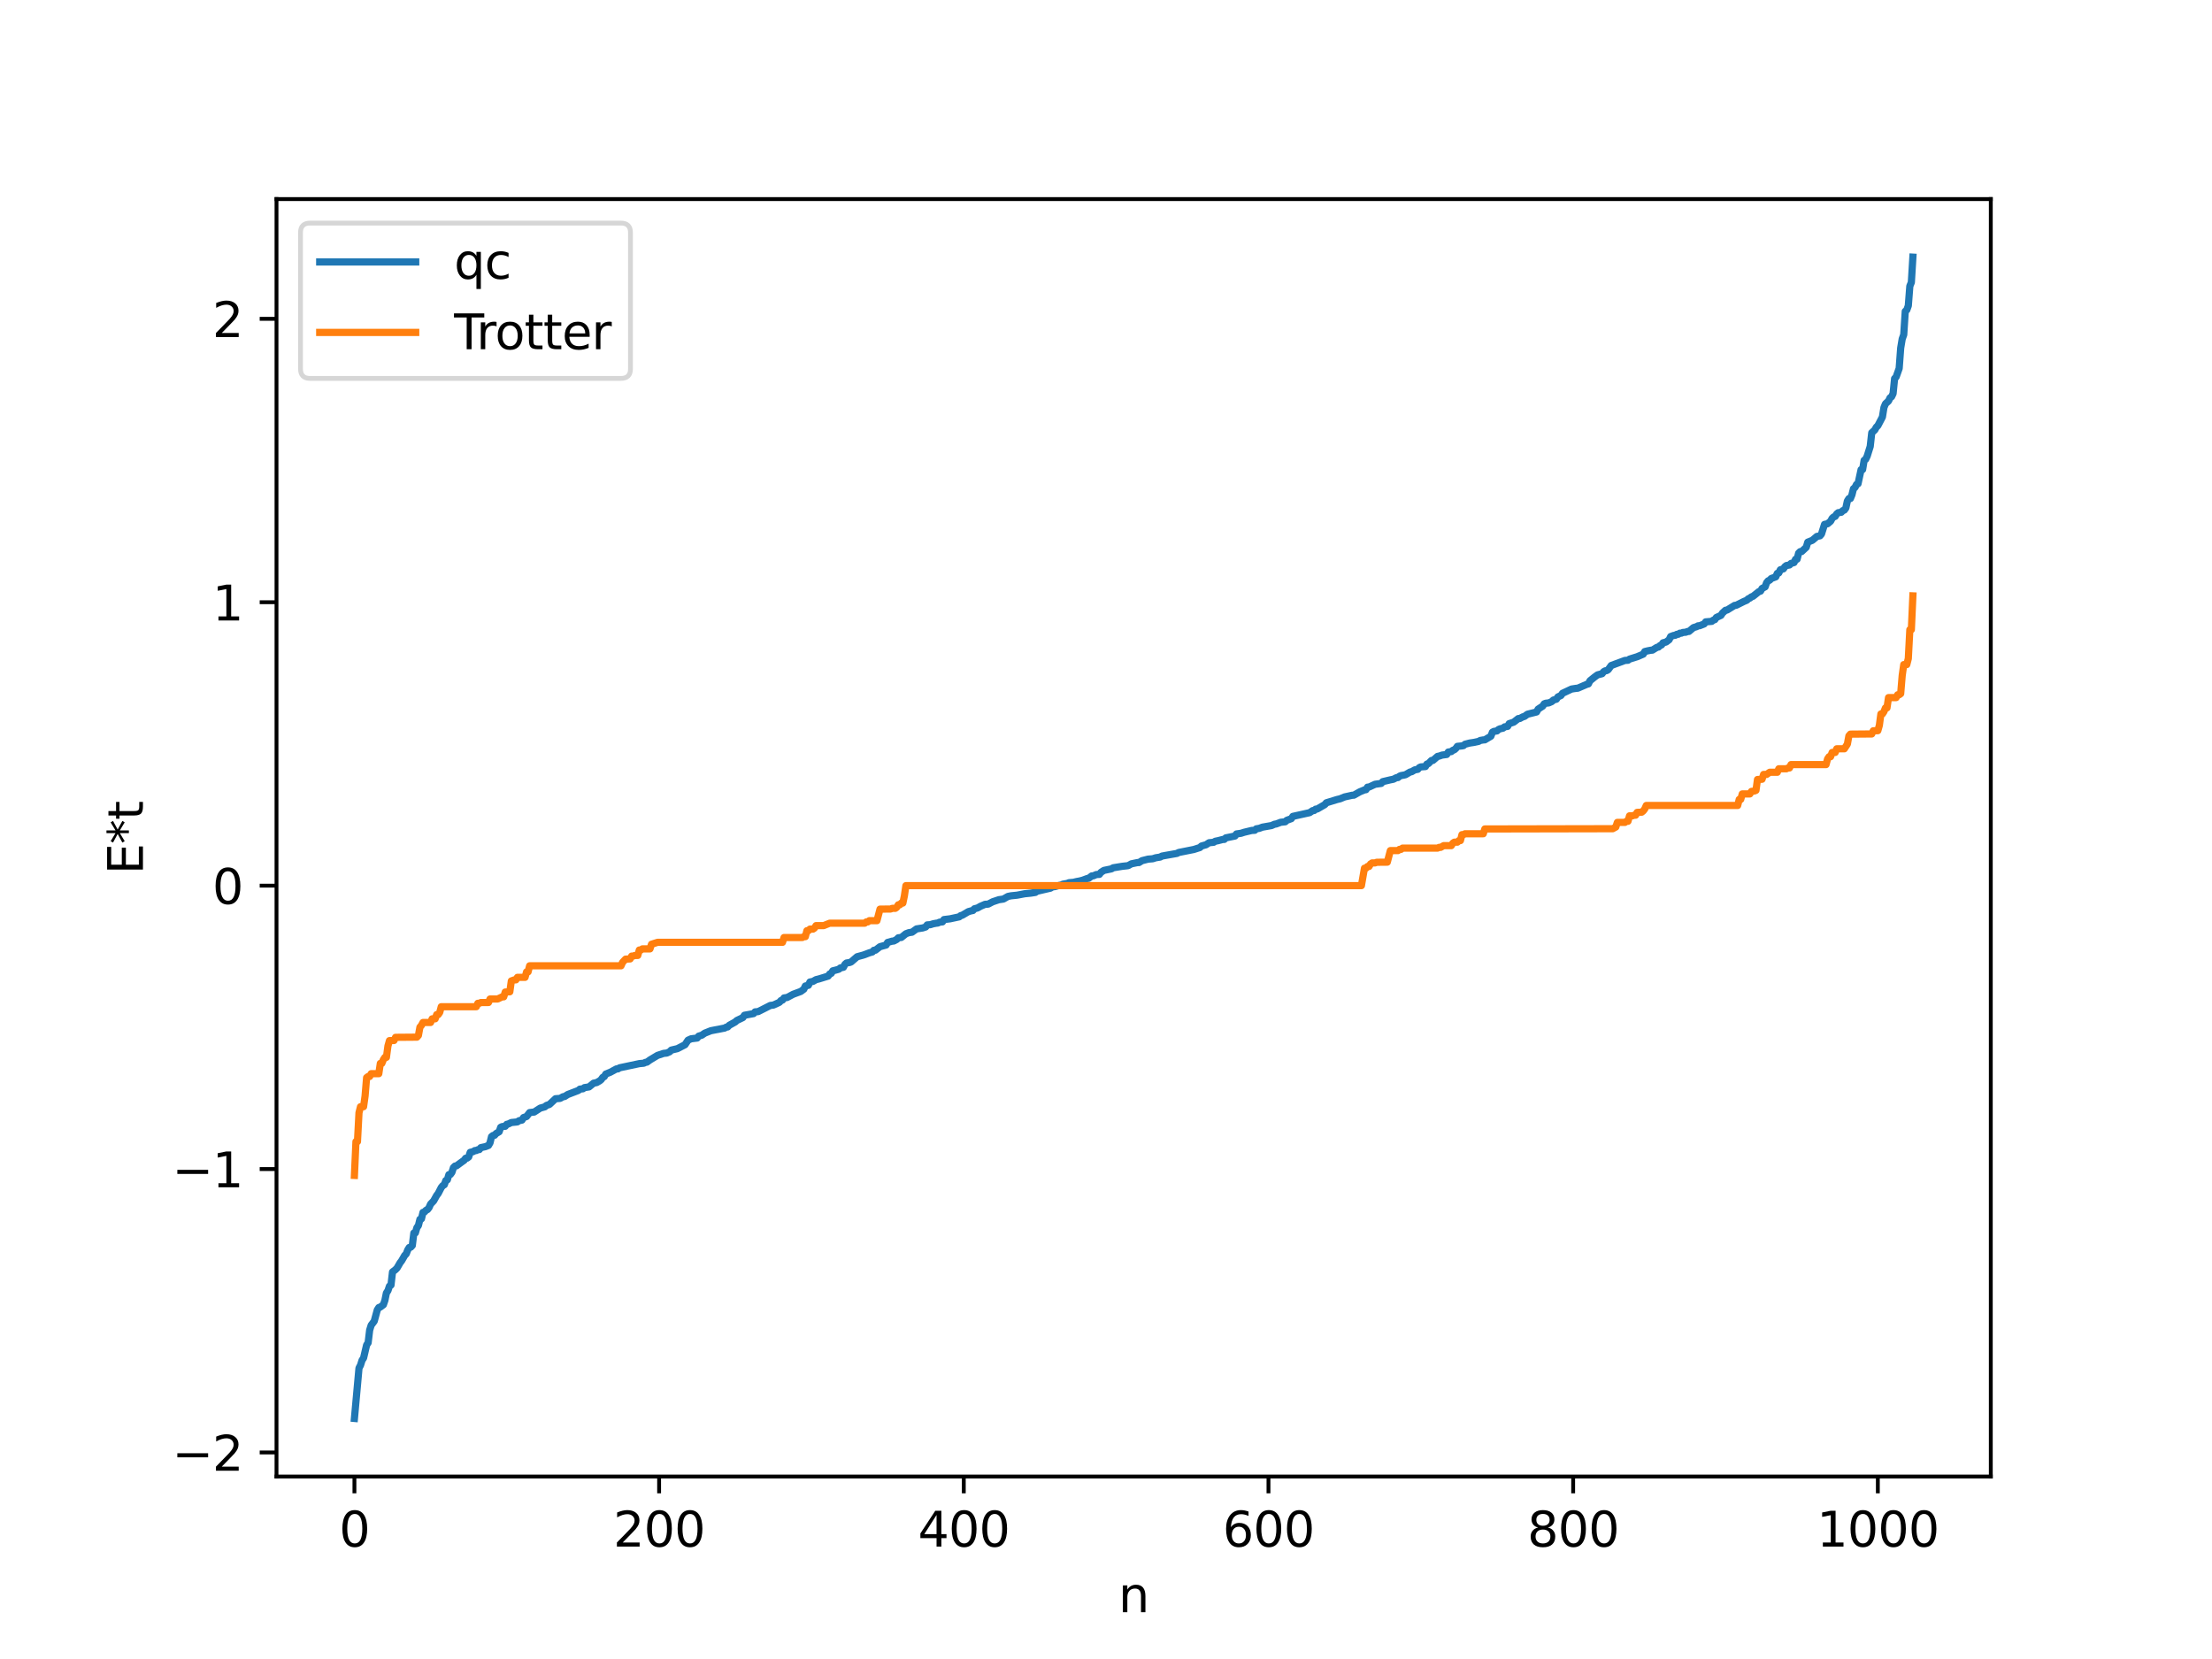 <?xml version="1.0" encoding="utf-8" standalone="no"?>
<!DOCTYPE svg PUBLIC "-//W3C//DTD SVG 1.1//EN"
  "http://www.w3.org/Graphics/SVG/1.1/DTD/svg11.dtd">
<svg xmlns:xlink="http://www.w3.org/1999/xlink" width="460.8pt" height="345.6pt" viewBox="0 0 460.8 345.6" xmlns="http://www.w3.org/2000/svg" version="1.1">
 <defs>
  <style type="text/css">*{stroke-linejoin: round; stroke-linecap: butt}</style>
 </defs>
 <g id="figure_1">
  <g id="patch_1">
   <path d="M 0 345.6 
L 460.8 345.6 
L 460.8 0 
L 0 0 
z
" style="fill: #ffffff"/>
  </g>
  <g id="axes_1">
   <g id="patch_2">
    <path d="M 57.6 307.584 
L 414.72 307.584 
L 414.72 41.472 
L 57.6 41.472 
z
" style="fill: #ffffff"/>
   </g>
   <g id="matplotlib.axis_1">
    <g id="xtick_1">
     <g id="line2d_1">
      <defs>
       <path id="m85966b4812" d="M 0 0 
L 0 3.5 
" style="stroke: #000000; stroke-width: 0.8"/>
      </defs>
      <g>
       <use xlink:href="#m85966b4812" x="73.833" y="307.584" style="stroke: #000000; stroke-width: 0.8"/>
      </g>
     </g>
     <g id="text_1">
      <!-- 0 -->
      <g transform="translate(70.651 322.182) scale(0.1 -0.1)">
       <defs>
        <path id="DejaVuSans-30" d="M 2034 4250 
Q 1547 4250 1301 3770 
Q 1056 3291 1056 2328 
Q 1056 1369 1301 889 
Q 1547 409 2034 409 
Q 2525 409 2770 889 
Q 3016 1369 3016 2328 
Q 3016 3291 2770 3770 
Q 2525 4250 2034 4250 
z
M 2034 4750 
Q 2819 4750 3233 4129 
Q 3647 3509 3647 2328 
Q 3647 1150 3233 529 
Q 2819 -91 2034 -91 
Q 1250 -91 836 529 
Q 422 1150 422 2328 
Q 422 3509 836 4129 
Q 1250 4750 2034 4750 
z
" transform="scale(0.016)"/>
       </defs>
       <use xlink:href="#DejaVuSans-30"/>
      </g>
     </g>
    </g>
    <g id="xtick_2">
     <g id="line2d_2">
      <g>
       <use xlink:href="#m85966b4812" x="137.304" y="307.584" style="stroke: #000000; stroke-width: 0.8"/>
      </g>
     </g>
     <g id="text_2">
      <!-- 200 -->
      <g transform="translate(127.76 322.182) scale(0.1 -0.1)">
       <defs>
        <path id="DejaVuSans-32" d="M 1228 531 
L 3431 531 
L 3431 0 
L 469 0 
L 469 531 
Q 828 903 1448 1529 
Q 2069 2156 2228 2338 
Q 2531 2678 2651 2914 
Q 2772 3150 2772 3378 
Q 2772 3750 2511 3984 
Q 2250 4219 1831 4219 
Q 1534 4219 1204 4116 
Q 875 4013 500 3803 
L 500 4441 
Q 881 4594 1212 4672 
Q 1544 4750 1819 4750 
Q 2544 4750 2975 4387 
Q 3406 4025 3406 3419 
Q 3406 3131 3298 2873 
Q 3191 2616 2906 2266 
Q 2828 2175 2409 1742 
Q 1991 1309 1228 531 
z
" transform="scale(0.016)"/>
       </defs>
       <use xlink:href="#DejaVuSans-32"/>
       <use xlink:href="#DejaVuSans-30" x="63.623"/>
       <use xlink:href="#DejaVuSans-30" x="127.246"/>
      </g>
     </g>
    </g>
    <g id="xtick_3">
     <g id="line2d_3">
      <g>
       <use xlink:href="#m85966b4812" x="200.775" y="307.584" style="stroke: #000000; stroke-width: 0.8"/>
      </g>
     </g>
     <g id="text_3">
      <!-- 400 -->
      <g transform="translate(191.231 322.182) scale(0.1 -0.1)">
       <defs>
        <path id="DejaVuSans-34" d="M 2419 4116 
L 825 1625 
L 2419 1625 
L 2419 4116 
z
M 2253 4666 
L 3047 4666 
L 3047 1625 
L 3713 1625 
L 3713 1100 
L 3047 1100 
L 3047 0 
L 2419 0 
L 2419 1100 
L 313 1100 
L 313 1709 
L 2253 4666 
z
" transform="scale(0.016)"/>
       </defs>
       <use xlink:href="#DejaVuSans-34"/>
       <use xlink:href="#DejaVuSans-30" x="63.623"/>
       <use xlink:href="#DejaVuSans-30" x="127.246"/>
      </g>
     </g>
    </g>
    <g id="xtick_4">
     <g id="line2d_4">
      <g>
       <use xlink:href="#m85966b4812" x="264.246" y="307.584" style="stroke: #000000; stroke-width: 0.8"/>
      </g>
     </g>
     <g id="text_4">
      <!-- 600 -->
      <g transform="translate(254.702 322.182) scale(0.1 -0.1)">
       <defs>
        <path id="DejaVuSans-36" d="M 2113 2584 
Q 1688 2584 1439 2293 
Q 1191 2003 1191 1497 
Q 1191 994 1439 701 
Q 1688 409 2113 409 
Q 2538 409 2786 701 
Q 3034 994 3034 1497 
Q 3034 2003 2786 2293 
Q 2538 2584 2113 2584 
z
M 3366 4563 
L 3366 3988 
Q 3128 4100 2886 4159 
Q 2644 4219 2406 4219 
Q 1781 4219 1451 3797 
Q 1122 3375 1075 2522 
Q 1259 2794 1537 2939 
Q 1816 3084 2150 3084 
Q 2853 3084 3261 2657 
Q 3669 2231 3669 1497 
Q 3669 778 3244 343 
Q 2819 -91 2113 -91 
Q 1303 -91 875 529 
Q 447 1150 447 2328 
Q 447 3434 972 4092 
Q 1497 4750 2381 4750 
Q 2619 4750 2861 4703 
Q 3103 4656 3366 4563 
z
" transform="scale(0.016)"/>
       </defs>
       <use xlink:href="#DejaVuSans-36"/>
       <use xlink:href="#DejaVuSans-30" x="63.623"/>
       <use xlink:href="#DejaVuSans-30" x="127.246"/>
      </g>
     </g>
    </g>
    <g id="xtick_5">
     <g id="line2d_5">
      <g>
       <use xlink:href="#m85966b4812" x="327.717" y="307.584" style="stroke: #000000; stroke-width: 0.8"/>
      </g>
     </g>
     <g id="text_5">
      <!-- 800 -->
      <g transform="translate(318.173 322.182) scale(0.1 -0.1)">
       <defs>
        <path id="DejaVuSans-38" d="M 2034 2216 
Q 1584 2216 1326 1975 
Q 1069 1734 1069 1313 
Q 1069 891 1326 650 
Q 1584 409 2034 409 
Q 2484 409 2743 651 
Q 3003 894 3003 1313 
Q 3003 1734 2745 1975 
Q 2488 2216 2034 2216 
z
M 1403 2484 
Q 997 2584 770 2862 
Q 544 3141 544 3541 
Q 544 4100 942 4425 
Q 1341 4750 2034 4750 
Q 2731 4750 3128 4425 
Q 3525 4100 3525 3541 
Q 3525 3141 3298 2862 
Q 3072 2584 2669 2484 
Q 3125 2378 3379 2068 
Q 3634 1759 3634 1313 
Q 3634 634 3220 271 
Q 2806 -91 2034 -91 
Q 1263 -91 848 271 
Q 434 634 434 1313 
Q 434 1759 690 2068 
Q 947 2378 1403 2484 
z
M 1172 3481 
Q 1172 3119 1398 2916 
Q 1625 2713 2034 2713 
Q 2441 2713 2670 2916 
Q 2900 3119 2900 3481 
Q 2900 3844 2670 4047 
Q 2441 4250 2034 4250 
Q 1625 4250 1398 4047 
Q 1172 3844 1172 3481 
z
" transform="scale(0.016)"/>
       </defs>
       <use xlink:href="#DejaVuSans-38"/>
       <use xlink:href="#DejaVuSans-30" x="63.623"/>
       <use xlink:href="#DejaVuSans-30" x="127.246"/>
      </g>
     </g>
    </g>
    <g id="xtick_6">
     <g id="line2d_6">
      <g>
       <use xlink:href="#m85966b4812" x="391.188" y="307.584" style="stroke: #000000; stroke-width: 0.8"/>
      </g>
     </g>
     <g id="text_6">
      <!-- 1000 -->
      <g transform="translate(378.463 322.182) scale(0.1 -0.1)">
       <defs>
        <path id="DejaVuSans-31" d="M 794 531 
L 1825 531 
L 1825 4091 
L 703 3866 
L 703 4441 
L 1819 4666 
L 2450 4666 
L 2450 531 
L 3481 531 
L 3481 0 
L 794 0 
L 794 531 
z
" transform="scale(0.016)"/>
       </defs>
       <use xlink:href="#DejaVuSans-31"/>
       <use xlink:href="#DejaVuSans-30" x="63.623"/>
       <use xlink:href="#DejaVuSans-30" x="127.246"/>
       <use xlink:href="#DejaVuSans-30" x="190.869"/>
      </g>
     </g>
    </g>
    <g id="text_7">
     <!-- n -->
     <g transform="translate(232.991 335.861) scale(0.1 -0.1)">
      <defs>
       <path id="DejaVuSans-6e" d="M 3513 2113 
L 3513 0 
L 2938 0 
L 2938 2094 
Q 2938 2591 2744 2837 
Q 2550 3084 2163 3084 
Q 1697 3084 1428 2787 
Q 1159 2491 1159 1978 
L 1159 0 
L 581 0 
L 581 3500 
L 1159 3500 
L 1159 2956 
Q 1366 3272 1645 3428 
Q 1925 3584 2291 3584 
Q 2894 3584 3203 3211 
Q 3513 2838 3513 2113 
z
" transform="scale(0.016)"/>
      </defs>
      <use xlink:href="#DejaVuSans-6e"/>
     </g>
    </g>
   </g>
   <g id="matplotlib.axis_2">
    <g id="ytick_1">
     <g id="line2d_7">
      <defs>
       <path id="m01486b7c3c" d="M 0 0 
L -3.5 0 
" style="stroke: #000000; stroke-width: 0.8"/>
      </defs>
      <g>
       <use xlink:href="#m01486b7c3c" x="57.6" y="302.574" style="stroke: #000000; stroke-width: 0.8"/>
      </g>
     </g>
     <g id="text_8">
      <!-- −2 -->
      <g transform="translate(35.858 306.373) scale(0.1 -0.1)">
       <defs>
        <path id="DejaVuSans-2212" d="M 678 2272 
L 4684 2272 
L 4684 1741 
L 678 1741 
L 678 2272 
z
" transform="scale(0.016)"/>
       </defs>
       <use xlink:href="#DejaVuSans-2212"/>
       <use xlink:href="#DejaVuSans-32" x="83.789"/>
      </g>
     </g>
    </g>
    <g id="ytick_2">
     <g id="line2d_8">
      <g>
       <use xlink:href="#m01486b7c3c" x="57.6" y="243.535" style="stroke: #000000; stroke-width: 0.8"/>
      </g>
     </g>
     <g id="text_9">
      <!-- −1 -->
      <g transform="translate(35.858 247.334) scale(0.1 -0.1)">
       <use xlink:href="#DejaVuSans-2212"/>
       <use xlink:href="#DejaVuSans-31" x="83.789"/>
      </g>
     </g>
    </g>
    <g id="ytick_3">
     <g id="line2d_9">
      <g>
       <use xlink:href="#m01486b7c3c" x="57.6" y="184.496" style="stroke: #000000; stroke-width: 0.8"/>
      </g>
     </g>
     <g id="text_10">
      <!-- 0 -->
      <g transform="translate(44.237 188.295) scale(0.1 -0.1)">
       <use xlink:href="#DejaVuSans-30"/>
      </g>
     </g>
    </g>
    <g id="ytick_4">
     <g id="line2d_10">
      <g>
       <use xlink:href="#m01486b7c3c" x="57.6" y="125.457" style="stroke: #000000; stroke-width: 0.8"/>
      </g>
     </g>
     <g id="text_11">
      <!-- 1 -->
      <g transform="translate(44.237 129.256) scale(0.1 -0.1)">
       <use xlink:href="#DejaVuSans-31"/>
      </g>
     </g>
    </g>
    <g id="ytick_5">
     <g id="line2d_11">
      <g>
       <use xlink:href="#m01486b7c3c" x="57.6" y="66.417" style="stroke: #000000; stroke-width: 0.8"/>
      </g>
     </g>
     <g id="text_12">
      <!-- 2 -->
      <g transform="translate(44.237 70.217) scale(0.1 -0.1)">
       <use xlink:href="#DejaVuSans-32"/>
      </g>
     </g>
    </g>
    <g id="text_13">
     <!-- E*t -->
     <g transform="translate(29.778 182.148) rotate(-90) scale(0.1 -0.1)">
      <defs>
       <path id="DejaVuSans-45" d="M 628 4666 
L 3578 4666 
L 3578 4134 
L 1259 4134 
L 1259 2753 
L 3481 2753 
L 3481 2222 
L 1259 2222 
L 1259 531 
L 3634 531 
L 3634 0 
L 628 0 
L 628 4666 
z
" transform="scale(0.016)"/>
       <path id="DejaVuSans-2a" d="M 3009 3897 
L 1888 3291 
L 3009 2681 
L 2828 2375 
L 1778 3009 
L 1778 1831 
L 1422 1831 
L 1422 3009 
L 372 2375 
L 191 2681 
L 1313 3291 
L 191 3897 
L 372 4206 
L 1422 3572 
L 1422 4750 
L 1778 4750 
L 1778 3572 
L 2828 4206 
L 3009 3897 
z
" transform="scale(0.016)"/>
       <path id="DejaVuSans-74" d="M 1172 4494 
L 1172 3500 
L 2356 3500 
L 2356 3053 
L 1172 3053 
L 1172 1153 
Q 1172 725 1289 603 
Q 1406 481 1766 481 
L 2356 481 
L 2356 0 
L 1766 0 
Q 1100 0 847 248 
Q 594 497 594 1153 
L 594 3053 
L 172 3053 
L 172 3500 
L 594 3500 
L 594 4494 
L 1172 4494 
z
" transform="scale(0.016)"/>
      </defs>
      <use xlink:href="#DejaVuSans-45"/>
      <use xlink:href="#DejaVuSans-2a" x="63.184"/>
      <use xlink:href="#DejaVuSans-74" x="113.184"/>
     </g>
    </g>
   </g>
   <g id="line2d_12">
    <path d="M 73.833 295.488 
L 74.785 285.002 
L 75.102 284.394 
L 75.42 283.375 
L 75.737 282.899 
L 76.372 280.196 
L 76.689 279.721 
L 77.006 277.087 
L 77.324 276.065 
L 77.958 275.228 
L 78.593 272.886 
L 78.91 272.389 
L 79.228 272.282 
L 79.862 271.805 
L 80.18 270.894 
L 80.497 269.343 
L 80.815 268.866 
L 81.132 267.92 
L 81.449 267.715 
L 81.767 264.972 
L 82.401 264.473 
L 82.719 264.144 
L 83.353 263.049 
L 83.671 262.634 
L 84.305 261.534 
L 84.623 261.207 
L 84.94 260.382 
L 85.258 259.87 
L 85.575 259.801 
L 85.892 259.456 
L 86.21 256.861 
L 86.527 256.837 
L 86.844 255.738 
L 87.162 255.303 
L 87.479 254.01 
L 87.796 253.899 
L 88.114 252.56 
L 88.431 252.467 
L 88.748 252.125 
L 89.066 251.964 
L 89.383 251.551 
L 89.7 250.831 
L 90.335 250.165 
L 90.97 249.027 
L 91.287 248.614 
L 91.922 247.384 
L 92.239 246.987 
L 92.557 246.807 
L 92.874 245.922 
L 93.191 245.78 
L 93.509 244.696 
L 93.826 244.654 
L 94.143 244.219 
L 94.461 243.229 
L 94.778 242.916 
L 95.096 242.863 
L 96.365 241.932 
L 96.682 241.717 
L 97 241.282 
L 97.317 241.259 
L 97.634 241.011 
L 97.952 240.051 
L 98.586 239.9 
L 98.904 239.684 
L 99.221 239.678 
L 99.539 239.499 
L 99.856 239.478 
L 100.173 239.071 
L 101.125 238.865 
L 101.76 238.615 
L 102.077 238.071 
L 102.395 236.781 
L 102.712 236.541 
L 103.029 236.5 
L 103.347 236.132 
L 103.981 235.764 
L 104.299 234.837 
L 104.616 234.686 
L 105.251 234.625 
L 105.568 234.217 
L 105.886 234.15 
L 106.52 233.842 
L 107.472 233.749 
L 107.79 233.703 
L 108.107 233.468 
L 108.742 233.332 
L 109.059 232.807 
L 109.694 232.593 
L 110.329 231.769 
L 111.281 231.658 
L 112.55 230.838 
L 113.502 230.571 
L 113.82 230.29 
L 114.454 230.079 
L 115.724 228.885 
L 116.676 228.816 
L 117.31 228.457 
L 117.628 228.422 
L 118.262 228.011 
L 120.484 227.159 
L 120.801 226.885 
L 121.436 226.814 
L 121.753 226.57 
L 122.705 226.424 
L 123.658 225.646 
L 124.292 225.519 
L 124.927 225.155 
L 125.244 224.893 
L 125.562 224.436 
L 125.879 224.277 
L 126.196 223.743 
L 127.148 223.36 
L 128.418 222.672 
L 128.735 222.666 
L 129.053 222.447 
L 133.178 221.574 
L 134.13 221.483 
L 134.448 221.31 
L 134.765 221.264 
L 135.4 220.804 
L 136.986 219.851 
L 138.256 219.436 
L 138.891 219.372 
L 139.525 219.093 
L 139.843 218.755 
L 141.112 218.454 
L 142.699 217.637 
L 143.334 216.688 
L 143.968 216.401 
L 145.238 216.241 
L 145.555 215.842 
L 146.19 215.654 
L 146.824 215.222 
L 148.094 214.716 
L 149.046 214.531 
L 149.681 214.417 
L 150.633 214.224 
L 150.95 214.176 
L 151.267 213.977 
L 151.585 213.932 
L 151.902 213.594 
L 153.172 212.888 
L 153.489 212.591 
L 154.441 212.134 
L 154.758 211.976 
L 155.076 211.498 
L 156.98 211.153 
L 157.297 210.793 
L 157.932 210.738 
L 159.201 210.102 
L 160.471 209.453 
L 161.105 209.378 
L 162.375 208.798 
L 162.692 208.427 
L 163.01 208.336 
L 163.327 207.889 
L 163.962 207.801 
L 165.231 207.124 
L 166.818 206.535 
L 167.453 206.067 
L 167.77 205.399 
L 168.405 205.257 
L 168.722 204.57 
L 169.357 204.444 
L 169.991 204.079 
L 170.626 203.923 
L 172.53 203.334 
L 172.848 202.888 
L 173.165 202.77 
L 173.482 202.242 
L 174.117 202.086 
L 174.752 201.904 
L 175.069 201.633 
L 175.704 201.498 
L 176.021 200.882 
L 176.339 200.613 
L 176.973 200.509 
L 177.291 200.396 
L 178.56 199.305 
L 179.829 198.961 
L 180.464 198.73 
L 181.099 198.489 
L 181.734 198.309 
L 182.051 197.954 
L 182.368 197.943 
L 183.32 197.211 
L 184.59 196.868 
L 184.907 196.327 
L 185.859 196.055 
L 186.177 196.04 
L 186.811 195.702 
L 187.129 195.365 
L 187.763 195.289 
L 188.715 194.519 
L 189.35 194.286 
L 189.985 194.195 
L 190.937 193.509 
L 192.206 193.31 
L 192.841 193.103 
L 193.158 192.672 
L 193.793 192.63 
L 194.428 192.432 
L 195.062 192.318 
L 195.38 192.286 
L 195.697 192.111 
L 196.332 192.045 
L 196.649 191.561 
L 197.919 191.405 
L 199.823 190.996 
L 200.14 190.737 
L 200.458 190.659 
L 201.727 189.911 
L 202.362 189.732 
L 202.679 189.675 
L 202.996 189.31 
L 203.631 189.15 
L 204.266 188.791 
L 205.218 188.383 
L 205.853 188.349 
L 206.805 187.853 
L 208.074 187.426 
L 209.026 187.287 
L 209.978 186.741 
L 210.613 186.613 
L 211.882 186.483 
L 213.469 186.182 
L 214.739 186.056 
L 215.691 185.906 
L 216.008 185.671 
L 218.864 185.009 
L 219.181 184.767 
L 219.816 184.686 
L 220.768 184.416 
L 221.086 184.375 
L 221.403 184.195 
L 222.355 184.027 
L 222.672 183.885 
L 223.624 183.8 
L 224.259 183.643 
L 224.894 183.531 
L 225.529 183.366 
L 226.481 183.012 
L 226.798 182.96 
L 227.433 182.472 
L 227.75 182.459 
L 228.385 182.183 
L 229.02 182.15 
L 229.337 181.728 
L 229.972 181.319 
L 231.558 180.993 
L 231.876 180.779 
L 233.78 180.469 
L 234.732 180.366 
L 235.049 180.314 
L 235.684 179.954 
L 236.953 179.688 
L 237.271 179.686 
L 237.905 179.292 
L 239.175 178.974 
L 240.127 178.895 
L 240.762 178.691 
L 241.714 178.539 
L 242.031 178.345 
L 242.666 178.225 
L 245.205 177.777 
L 245.522 177.594 
L 248.696 176.962 
L 249.965 176.556 
L 250.282 176.245 
L 250.917 176.065 
L 251.234 175.983 
L 251.869 175.559 
L 252.821 175.465 
L 253.139 175.253 
L 253.773 175.123 
L 254.725 174.875 
L 255.043 174.866 
L 255.36 174.544 
L 257.264 174.159 
L 257.581 173.726 
L 258.534 173.587 
L 259.168 173.378 
L 260.755 172.997 
L 261.39 172.963 
L 261.707 172.66 
L 262.342 172.558 
L 262.977 172.314 
L 264.881 171.978 
L 265.515 171.697 
L 265.833 171.653 
L 266.467 171.422 
L 266.785 171.295 
L 267.737 171.194 
L 268.054 170.887 
L 269.006 170.544 
L 269.324 170.065 
L 272.815 169.293 
L 273.449 168.866 
L 273.767 168.843 
L 274.084 168.56 
L 274.401 168.533 
L 275.988 167.611 
L 276.305 167.236 
L 278.527 166.553 
L 279.162 166.404 
L 280.114 166.013 
L 281.7 165.665 
L 282.018 165.655 
L 283.287 164.943 
L 284.239 164.55 
L 284.557 164.506 
L 284.874 163.982 
L 285.191 163.961 
L 286.461 163.375 
L 287.73 163.2 
L 288.048 162.83 
L 289.634 162.456 
L 290.269 162.329 
L 290.904 161.999 
L 291.221 161.983 
L 291.539 161.703 
L 291.856 161.571 
L 292.491 161.458 
L 292.808 161.38 
L 293.76 160.818 
L 294.077 160.763 
L 294.712 160.382 
L 295.347 160.266 
L 295.664 159.903 
L 295.981 159.761 
L 296.934 159.691 
L 297.251 159.172 
L 297.568 159.066 
L 298.203 158.423 
L 298.52 158.4 
L 299.472 157.569 
L 299.79 157.513 
L 300.424 157.294 
L 301.377 157.172 
L 301.694 156.666 
L 302.329 156.569 
L 302.646 156.301 
L 302.963 156.193 
L 303.281 155.913 
L 303.598 155.478 
L 304.55 155.385 
L 304.867 155.323 
L 305.185 155.042 
L 306.137 154.794 
L 307.089 154.65 
L 308.041 154.442 
L 308.358 154.251 
L 308.993 154.139 
L 309.31 154.124 
L 310.58 153.368 
L 310.897 152.531 
L 311.215 152.361 
L 311.849 152.265 
L 312.167 151.971 
L 312.484 151.828 
L 313.119 151.684 
L 313.436 151.419 
L 314.071 151.315 
L 314.388 150.748 
L 315.34 150.434 
L 316.292 149.69 
L 316.61 149.674 
L 317.244 149.327 
L 317.562 149.252 
L 318.196 148.79 
L 320.1 148.314 
L 320.418 147.729 
L 321.053 147.31 
L 321.37 147.108 
L 321.687 146.622 
L 322.005 146.5 
L 322.639 146.425 
L 323.274 146.149 
L 323.591 145.834 
L 324.226 145.653 
L 324.543 145.179 
L 325.178 144.886 
L 325.496 144.427 
L 327.4 143.535 
L 328.352 143.389 
L 328.669 143.371 
L 330.573 142.551 
L 330.891 142.468 
L 331.208 141.825 
L 332.16 141.056 
L 332.795 140.591 
L 333.747 140.342 
L 334.064 139.936 
L 334.381 139.743 
L 334.699 139.705 
L 335.016 139.507 
L 335.651 138.637 
L 338.507 137.579 
L 339.142 137.542 
L 339.459 137.305 
L 341.046 136.81 
L 342.315 136.272 
L 342.633 135.73 
L 343.267 135.577 
L 343.902 135.456 
L 344.22 135.436 
L 345.172 134.849 
L 345.489 134.794 
L 345.806 134.482 
L 346.124 134.359 
L 346.441 133.905 
L 347.076 133.747 
L 347.71 133.265 
L 348.028 132.606 
L 348.662 132.372 
L 348.98 132.345 
L 349.297 132.146 
L 349.615 132.127 
L 349.932 131.905 
L 350.249 131.905 
L 350.567 131.753 
L 351.201 131.701 
L 351.519 131.558 
L 351.836 131.54 
L 352.788 130.74 
L 353.423 130.551 
L 353.74 130.37 
L 354.058 130.353 
L 355.01 129.978 
L 355.327 129.546 
L 356.596 129.439 
L 356.914 129.177 
L 357.231 129.085 
L 357.548 128.63 
L 358.5 128.2 
L 358.818 127.716 
L 359.453 127.132 
L 359.77 127.092 
L 361.357 126.115 
L 361.674 126.096 
L 363.261 125.303 
L 363.896 125.039 
L 364.213 124.725 
L 364.53 124.602 
L 364.848 124.339 
L 365.165 124.235 
L 366.434 123.222 
L 366.752 123.146 
L 367.069 122.586 
L 367.704 122.255 
L 368.021 121.374 
L 368.339 121 
L 368.656 120.865 
L 368.973 120.521 
L 369.925 120.168 
L 370.243 119.444 
L 370.56 119.349 
L 370.877 118.692 
L 371.512 118.505 
L 371.829 118.047 
L 372.147 117.811 
L 372.781 117.696 
L 373.099 117.375 
L 373.734 117.191 
L 374.051 116.504 
L 374.368 116.494 
L 374.686 115.227 
L 375.003 114.916 
L 375.32 114.897 
L 376.272 114.013 
L 376.59 112.94 
L 377.542 112.555 
L 378.494 111.748 
L 379.129 111.623 
L 379.446 111.251 
L 380.081 109.238 
L 380.715 109.108 
L 381.35 108.578 
L 381.667 107.982 
L 381.985 107.687 
L 382.302 107.572 
L 382.62 107.056 
L 382.937 106.803 
L 383.572 106.714 
L 383.889 106.37 
L 384.206 106.263 
L 384.524 105.829 
L 384.841 104.367 
L 385.158 103.865 
L 385.476 103.851 
L 385.793 103.077 
L 386.11 101.809 
L 386.428 101.55 
L 386.745 100.924 
L 387.062 100.769 
L 387.697 97.834 
L 388.015 97.82 
L 388.332 95.901 
L 388.649 95.676 
L 388.967 95.02 
L 389.601 93 
L 389.919 90.149 
L 390.553 89.57 
L 390.871 88.989 
L 391.188 88.685 
L 392.14 86.867 
L 392.458 84.896 
L 392.775 84.118 
L 393.41 83.539 
L 393.727 82.876 
L 394.044 82.654 
L 394.362 81.996 
L 394.679 78.865 
L 394.996 78.532 
L 395.631 76.744 
L 395.948 72.501 
L 396.266 70.603 
L 396.583 69.723 
L 396.9 64.852 
L 397.218 64.572 
L 397.535 63.692 
L 397.853 59.599 
L 398.17 58.821 
L 398.487 53.568 
L 398.487 53.568 
" clip-path="url(#p5215e63a1b)" style="fill: none; stroke: #1f77b4; stroke-width: 1.5; stroke-linecap: square"/>
   </g>
   <g id="line2d_13">
    <path d="M 73.833 244.862 
L 74.15 237.818 
L 74.467 237.818 
L 74.785 231.797 
L 75.102 230.546 
L 75.737 230.546 
L 76.054 228.293 
L 76.372 224.49 
L 76.689 224.257 
L 77.006 224.257 
L 77.324 223.668 
L 78.91 223.668 
L 79.228 221.523 
L 79.545 221.523 
L 79.862 220.746 
L 80.18 220.266 
L 80.497 220.266 
L 80.815 217.893 
L 81.132 216.777 
L 82.084 216.757 
L 82.401 216.096 
L 86.844 216.059 
L 87.162 215.697 
L 87.479 213.978 
L 87.796 213.598 
L 88.114 213.002 
L 89.7 213.002 
L 90.018 212.242 
L 90.653 212.242 
L 90.97 211.359 
L 91.287 211.359 
L 91.605 210.898 
L 91.922 209.715 
L 99.221 209.715 
L 99.539 209.009 
L 99.856 209.009 
L 100.173 208.843 
L 101.76 208.843 
L 102.077 208.111 
L 103.664 208.111 
L 104.616 207.662 
L 104.934 207.662 
L 105.251 206.659 
L 106.203 206.608 
L 106.52 204.346 
L 107.155 204.122 
L 107.472 204.122 
L 107.79 203.601 
L 109.377 203.601 
L 109.694 202.458 
L 110.011 202.458 
L 110.329 201.195 
L 129.37 201.195 
L 129.687 200.477 
L 130.322 199.802 
L 131.274 199.759 
L 131.591 199.171 
L 131.909 199.171 
L 132.226 199.037 
L 132.861 199.037 
L 133.178 197.907 
L 133.496 197.907 
L 133.813 197.67 
L 135.4 197.67 
L 135.717 196.706 
L 136.986 196.304 
L 163.01 196.304 
L 163.327 195.303 
L 167.135 195.303 
L 167.453 195.12 
L 167.77 195.12 
L 168.087 193.882 
L 168.405 193.882 
L 168.722 193.552 
L 169.357 193.552 
L 169.674 193.338 
L 169.991 192.827 
L 171.578 192.827 
L 172.848 192.314 
L 180.147 192.314 
L 180.464 192.051 
L 180.781 192.051 
L 181.099 191.793 
L 182.686 191.793 
L 183.32 189.387 
L 185.542 189.365 
L 185.859 189.226 
L 186.494 189.226 
L 186.811 189.014 
L 187.129 188.485 
L 187.446 188.485 
L 187.763 188.127 
L 188.081 188.127 
L 188.398 186.63 
L 188.715 184.496 
L 283.605 184.496 
L 284.239 180.865 
L 284.557 180.865 
L 284.874 180.507 
L 285.191 180.507 
L 285.509 179.977 
L 285.826 179.766 
L 286.461 179.766 
L 286.778 179.626 
L 289 179.605 
L 289.634 177.198 
L 291.221 177.198 
L 291.539 176.94 
L 291.856 176.94 
L 292.173 176.677 
L 299.472 176.677 
L 299.79 176.524 
L 300.107 176.524 
L 300.742 176.164 
L 302.329 176.164 
L 302.646 175.653 
L 302.963 175.44 
L 303.598 175.44 
L 303.915 175.11 
L 304.233 175.11 
L 304.55 173.871 
L 304.867 173.871 
L 305.185 173.688 
L 308.993 173.688 
L 309.31 172.688 
L 335.968 172.633 
L 336.603 172.285 
L 336.92 171.321 
L 338.507 171.321 
L 338.824 171.085 
L 339.142 171.085 
L 339.459 169.954 
L 340.094 169.954 
L 340.411 169.82 
L 340.729 169.82 
L 341.046 169.233 
L 341.998 169.19 
L 342.315 168.929 
L 342.633 168.515 
L 342.95 167.797 
L 361.991 167.797 
L 362.309 166.534 
L 362.626 166.534 
L 362.943 165.39 
L 364.53 165.39 
L 364.848 164.869 
L 365.482 164.779 
L 365.8 164.646 
L 366.117 162.383 
L 367.069 162.333 
L 367.386 161.33 
L 368.021 161.33 
L 368.656 160.88 
L 370.243 160.88 
L 370.56 160.149 
L 372.147 160.149 
L 372.464 159.982 
L 372.781 159.982 
L 373.099 159.277 
L 380.398 159.277 
L 380.715 158.093 
L 381.033 157.633 
L 381.35 157.633 
L 381.667 156.75 
L 382.302 156.75 
L 382.62 155.989 
L 384.206 155.989 
L 384.841 155.014 
L 385.158 153.295 
L 385.476 152.933 
L 389.919 152.895 
L 390.236 152.234 
L 391.188 152.215 
L 391.505 151.098 
L 391.823 148.726 
L 392.14 148.726 
L 392.458 148.246 
L 392.775 147.469 
L 393.092 147.469 
L 393.41 145.323 
L 394.996 145.323 
L 395.314 144.735 
L 395.631 144.735 
L 395.948 144.502 
L 396.266 140.698 
L 396.583 138.445 
L 397.218 138.445 
L 397.535 137.195 
L 397.853 131.173 
L 398.17 131.173 
L 398.487 124.129 
L 398.487 124.129 
" clip-path="url(#p5215e63a1b)" style="fill: none; stroke: #ff7f0e; stroke-width: 1.5; stroke-linecap: square"/>
   </g>
   <g id="patch_3">
    <path d="M 57.6 307.584 
L 57.6 41.472 
" style="fill: none; stroke: #000000; stroke-width: 0.8; stroke-linejoin: miter; stroke-linecap: square"/>
   </g>
   <g id="patch_4">
    <path d="M 414.72 307.584 
L 414.72 41.472 
" style="fill: none; stroke: #000000; stroke-width: 0.8; stroke-linejoin: miter; stroke-linecap: square"/>
   </g>
   <g id="patch_5">
    <path d="M 57.6 307.584 
L 414.72 307.584 
" style="fill: none; stroke: #000000; stroke-width: 0.8; stroke-linejoin: miter; stroke-linecap: square"/>
   </g>
   <g id="patch_6">
    <path d="M 57.6 41.472 
L 414.72 41.472 
" style="fill: none; stroke: #000000; stroke-width: 0.8; stroke-linejoin: miter; stroke-linecap: square"/>
   </g>
   <g id="legend_1">
    <g id="patch_7">
     <path d="M 64.6 78.828 
L 129.342 78.828 
Q 131.342 78.828 131.342 76.828 
L 131.342 48.472 
Q 131.342 46.472 129.342 46.472 
L 64.6 46.472 
Q 62.6 46.472 62.6 48.472 
L 62.6 76.828 
Q 62.6 78.828 64.6 78.828 
z
" style="fill: #ffffff; opacity: 0.8; stroke: #cccccc; stroke-linejoin: miter"/>
    </g>
    <g id="line2d_14">
     <path d="M 66.6 54.57 
L 76.6 54.57 
L 86.6 54.57 
" style="fill: none; stroke: #1f77b4; stroke-width: 1.5; stroke-linecap: square"/>
    </g>
    <g id="text_14">
     <!-- qc -->
     <g transform="translate(94.6 58.07) scale(0.1 -0.1)">
      <defs>
       <path id="DejaVuSans-71" d="M 947 1747 
Q 947 1113 1208 752 
Q 1469 391 1925 391 
Q 2381 391 2643 752 
Q 2906 1113 2906 1747 
Q 2906 2381 2643 2742 
Q 2381 3103 1925 3103 
Q 1469 3103 1208 2742 
Q 947 2381 947 1747 
z
M 2906 525 
Q 2725 213 2448 61 
Q 2172 -91 1784 -91 
Q 1150 -91 751 415 
Q 353 922 353 1747 
Q 353 2572 751 3078 
Q 1150 3584 1784 3584 
Q 2172 3584 2448 3432 
Q 2725 3281 2906 2969 
L 2906 3500 
L 3481 3500 
L 3481 -1331 
L 2906 -1331 
L 2906 525 
z
" transform="scale(0.016)"/>
       <path id="DejaVuSans-63" d="M 3122 3366 
L 3122 2828 
Q 2878 2963 2633 3030 
Q 2388 3097 2138 3097 
Q 1578 3097 1268 2742 
Q 959 2388 959 1747 
Q 959 1106 1268 751 
Q 1578 397 2138 397 
Q 2388 397 2633 464 
Q 2878 531 3122 666 
L 3122 134 
Q 2881 22 2623 -34 
Q 2366 -91 2075 -91 
Q 1284 -91 818 406 
Q 353 903 353 1747 
Q 353 2603 823 3093 
Q 1294 3584 2113 3584 
Q 2378 3584 2631 3529 
Q 2884 3475 3122 3366 
z
" transform="scale(0.016)"/>
      </defs>
      <use xlink:href="#DejaVuSans-71"/>
      <use xlink:href="#DejaVuSans-63" x="63.477"/>
     </g>
    </g>
    <g id="line2d_15">
     <path d="M 66.6 69.249 
L 76.6 69.249 
L 86.6 69.249 
" style="fill: none; stroke: #ff7f0e; stroke-width: 1.5; stroke-linecap: square"/>
    </g>
    <g id="text_15">
     <!-- Trotter -->
     <g transform="translate(94.6 72.749) scale(0.1 -0.1)">
      <defs>
       <path id="DejaVuSans-54" d="M -19 4666 
L 3928 4666 
L 3928 4134 
L 2272 4134 
L 2272 0 
L 1638 0 
L 1638 4134 
L -19 4134 
L -19 4666 
z
" transform="scale(0.016)"/>
       <path id="DejaVuSans-72" d="M 2631 2963 
Q 2534 3019 2420 3045 
Q 2306 3072 2169 3072 
Q 1681 3072 1420 2755 
Q 1159 2438 1159 1844 
L 1159 0 
L 581 0 
L 581 3500 
L 1159 3500 
L 1159 2956 
Q 1341 3275 1631 3429 
Q 1922 3584 2338 3584 
Q 2397 3584 2469 3576 
Q 2541 3569 2628 3553 
L 2631 2963 
z
" transform="scale(0.016)"/>
       <path id="DejaVuSans-6f" d="M 1959 3097 
Q 1497 3097 1228 2736 
Q 959 2375 959 1747 
Q 959 1119 1226 758 
Q 1494 397 1959 397 
Q 2419 397 2687 759 
Q 2956 1122 2956 1747 
Q 2956 2369 2687 2733 
Q 2419 3097 1959 3097 
z
M 1959 3584 
Q 2709 3584 3137 3096 
Q 3566 2609 3566 1747 
Q 3566 888 3137 398 
Q 2709 -91 1959 -91 
Q 1206 -91 779 398 
Q 353 888 353 1747 
Q 353 2609 779 3096 
Q 1206 3584 1959 3584 
z
" transform="scale(0.016)"/>
       <path id="DejaVuSans-65" d="M 3597 1894 
L 3597 1613 
L 953 1613 
Q 991 1019 1311 708 
Q 1631 397 2203 397 
Q 2534 397 2845 478 
Q 3156 559 3463 722 
L 3463 178 
Q 3153 47 2828 -22 
Q 2503 -91 2169 -91 
Q 1331 -91 842 396 
Q 353 884 353 1716 
Q 353 2575 817 3079 
Q 1281 3584 2069 3584 
Q 2775 3584 3186 3129 
Q 3597 2675 3597 1894 
z
M 3022 2063 
Q 3016 2534 2758 2815 
Q 2500 3097 2075 3097 
Q 1594 3097 1305 2825 
Q 1016 2553 972 2059 
L 3022 2063 
z
" transform="scale(0.016)"/>
      </defs>
      <use xlink:href="#DejaVuSans-54"/>
      <use xlink:href="#DejaVuSans-72" x="46.334"/>
      <use xlink:href="#DejaVuSans-6f" x="85.197"/>
      <use xlink:href="#DejaVuSans-74" x="146.379"/>
      <use xlink:href="#DejaVuSans-74" x="185.588"/>
      <use xlink:href="#DejaVuSans-65" x="224.797"/>
      <use xlink:href="#DejaVuSans-72" x="286.32"/>
     </g>
    </g>
   </g>
  </g>
 </g>
 <defs>
  <clipPath id="p5215e63a1b">
   <rect x="57.6" y="41.472" width="357.12" height="266.112"/>
  </clipPath>
 </defs>
</svg>
